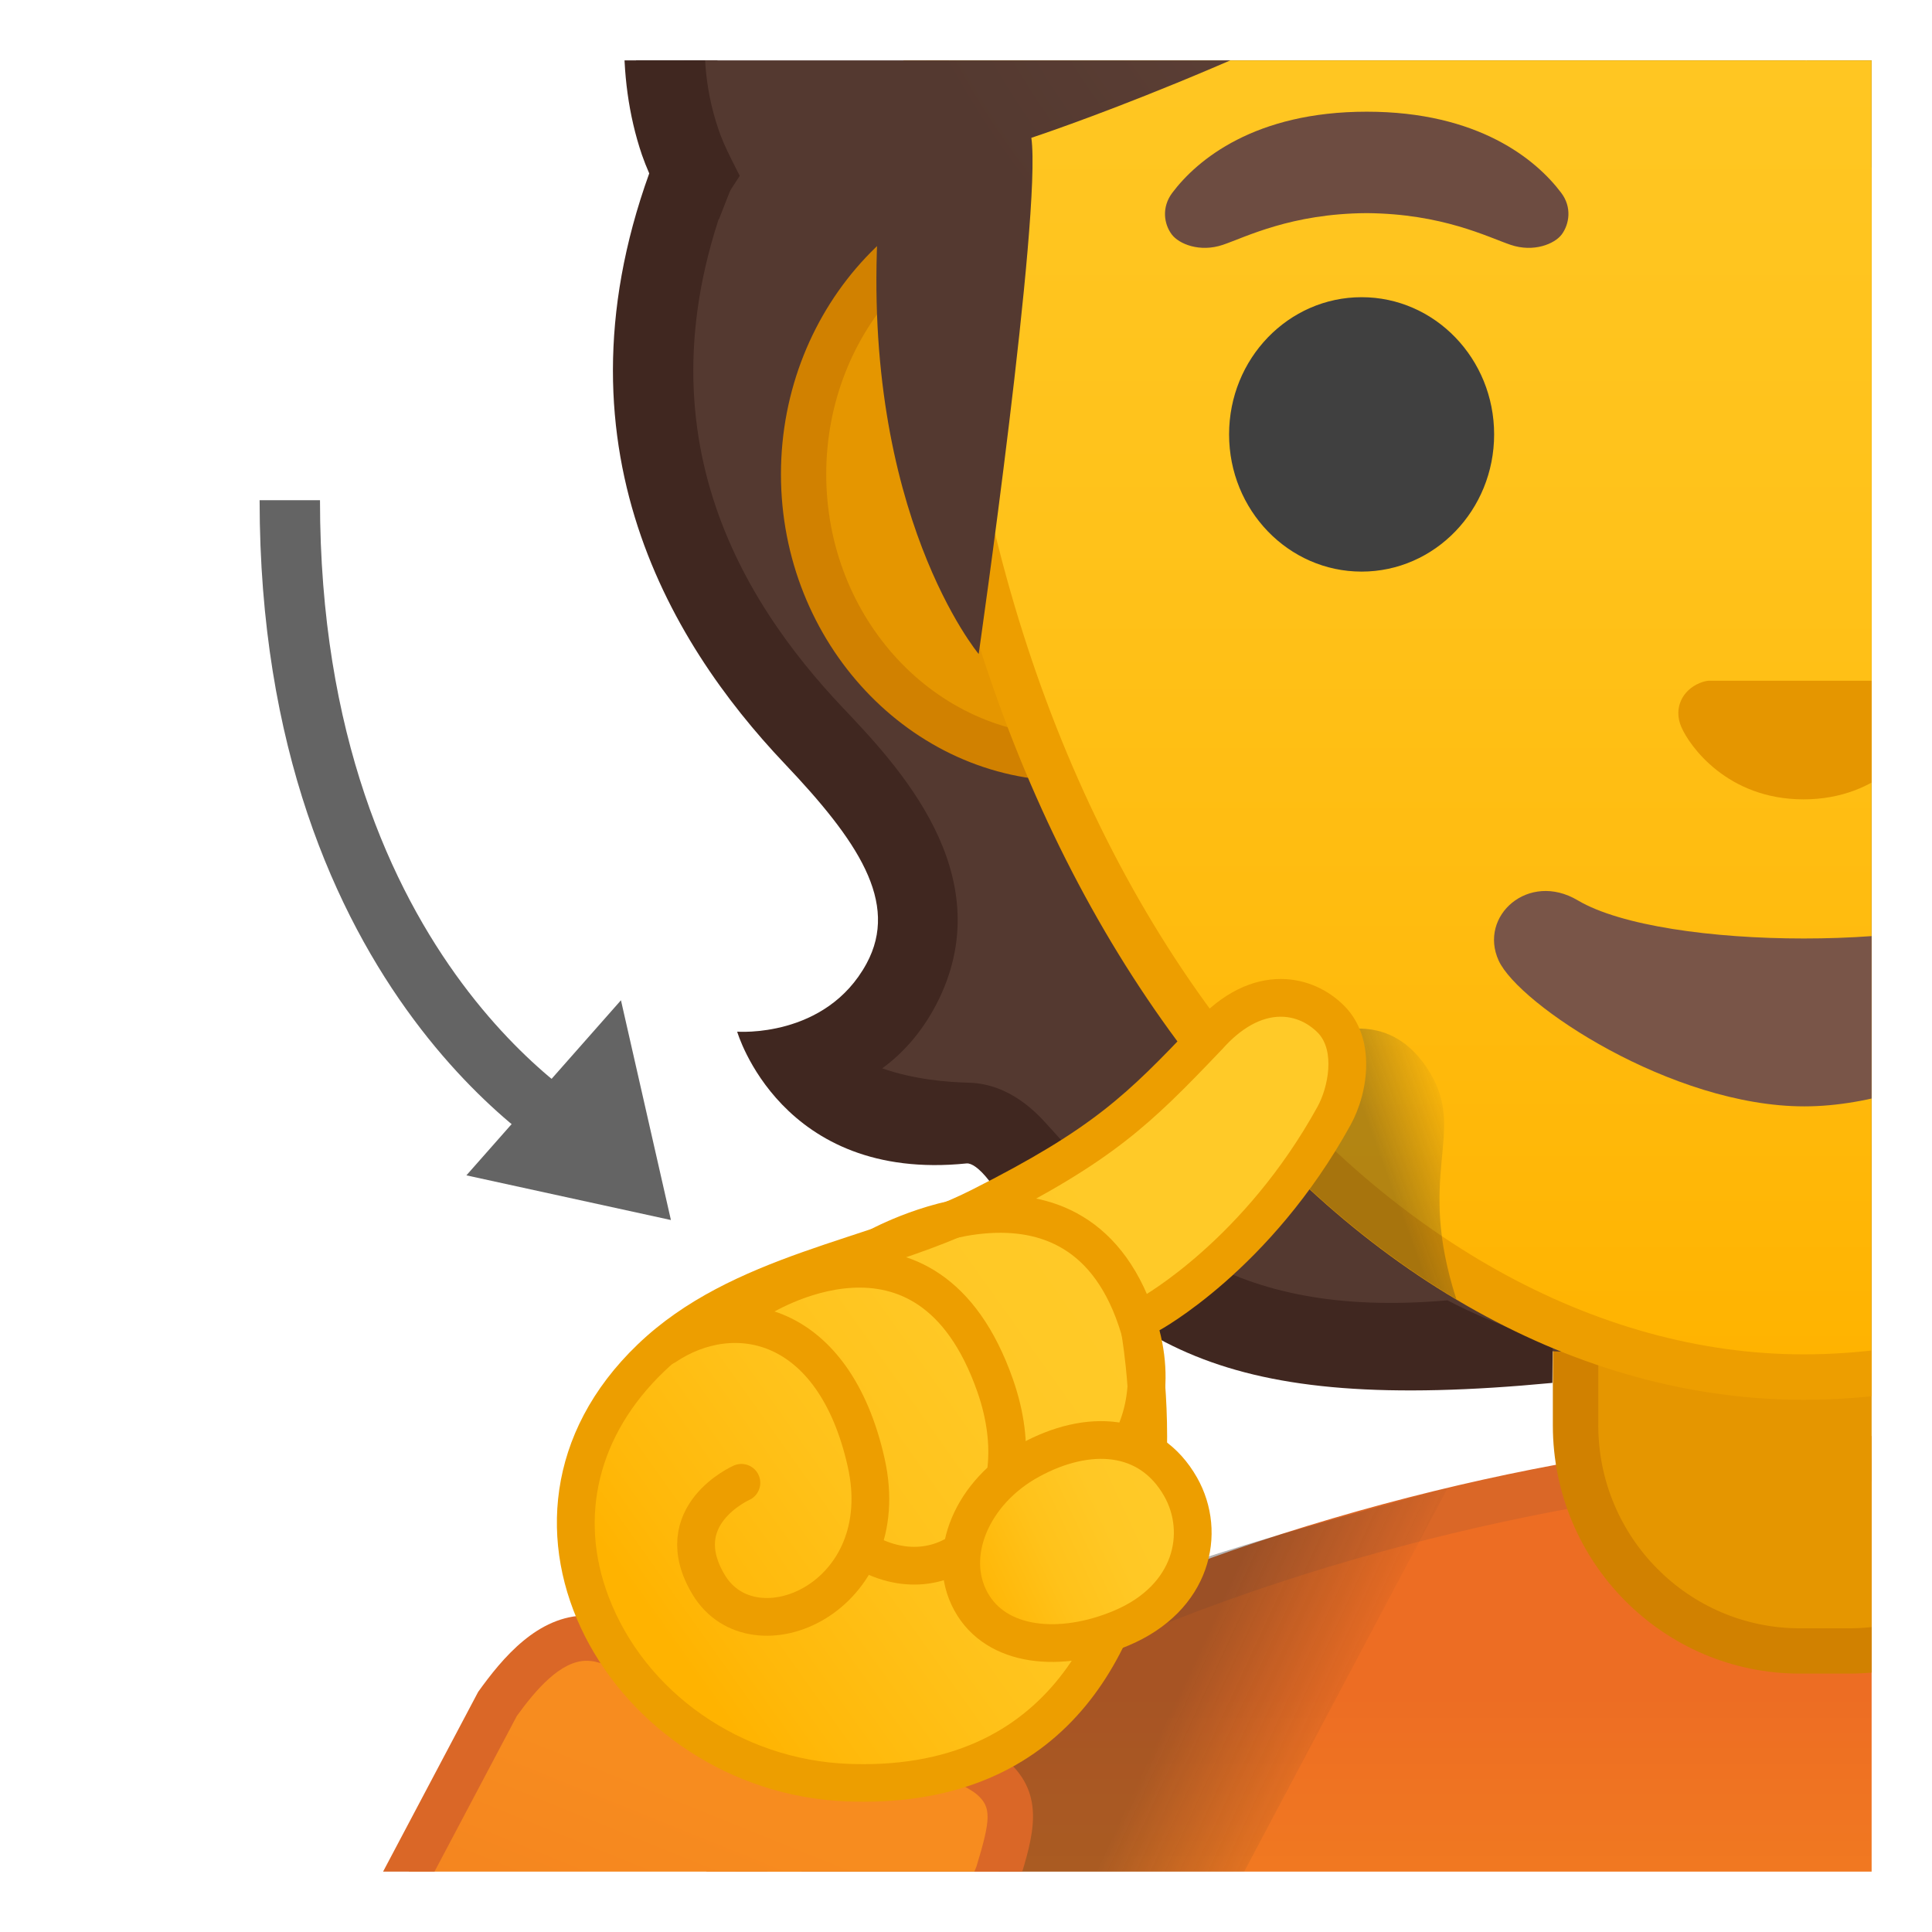 <svg viewBox="0 0 128 128" xmlns="http://www.w3.org/2000/svg" xmlns:xlink="http://www.w3.org/1999/xlink">
  <g id="Layer_13">
    <g>
      <defs>
        <rect id="SVGID_1_" height="120" width="120" x="4" y="4"/>
      </defs>
      <clipPath id="SVGID_2_">
        <use overflow="visible" xlink:href="#SVGID_1_"/>
      </clipPath>
      <g clip-path="url(#SVGID_2_)">
        <g>
          <g id="XMLID_68_">
            <linearGradient id="SVGID_3_" gradientUnits="userSpaceOnUse" x1="119.986" x2="119.986" y1="148.465" y2="112.277">
              <stop offset="0" style="stop-color:#F78C1F"/>
              <stop offset="0.494" style="stop-color:#F37F20"/>
              <stop offset="1" style="stop-color:#ED6D23"/>
            </linearGradient>
            <path d="M42.11,155.68v-15.56c0-8.53,5.23-21.02,30.17-32.11c17.62-7.83,37.81-11.4,49.11-11.4 c36.78,0,76.47,16.27,76.47,42.56v16.51H42.11z" fill="url(#SVGID_3_)"/>
            <path d="M121.39,98.11c18.56,0,37.34,4.14,51.51,11.35c19.39,9.87,23.46,21.61,23.46,29.72v15.01H43.61v-14.06 c0-15.42,18.34-25.87,29.28-30.74C90.31,101.64,110.24,98.11,121.39,98.11 M121.39,95.11c-24.89,0-80.78,15.75-80.78,45.01 v17.06h158.76v-18.01C199.36,111.55,158.41,95.11,121.39,95.11L121.39,95.11z" fill="#DA6727"/>
          </g>
          <g>
            <g id="XMLID_65_">
              <path d="M119.25,109.38c-8.2,0-14.86-6.7-14.86-14.95V75.85h33v18.58c0,8.24-6.67,14.95-14.86,14.95H119.25z " fill="#E59600"/>
              <path d="M135.88,77.35v17.08c0,7.41-5.99,13.45-13.36,13.45h-3.27c-7.37,0-13.36-6.03-13.36-13.45V77.35h15 H135.88 M138.88,74.35h-18h-18v20.08c0,9.08,7.33,16.45,16.36,16.45h3.27c9.04,0,16.36-7.36,16.36-16.45V74.35 L138.88,74.35z" fill="#D18100"/>
            </g>
            <g>
              <path d="M171.81,76.42c0.94-1.04,1.98-1.98,3.4-2.01c2.35-0.06,5.99-0.45,8.85-2.17 c0.84-0.5,1.55-1.2,2.08-2.04c-2.01-0.4-4.78-1.59-6.64-5.22c-2.84-5.53,0.44-10.59,5.92-16.24 c6.15-6.35,16.4-28.17,5.53-47.62c-2.05-0.29-31.72,0.15-39.24,0.15c-9.1,0-22.94,0-32.04,0V89.8 C154.86,89.8,161.81,87.51,171.81,76.42z" fill="#543930"/>
              <path d="M67.51,76.42c-0.94-1.04-1.98-1.98-3.4-2.01c-2.35-0.06-5.99-0.45-8.85-2.17 c-0.84-0.5-1.55-1.2-2.08-2.04c2.01-0.4,4.89-1.53,6.64-5.22c2.84-5.97-1.2-11.27-5.92-16.24 c-7.71-8.13-16.4-23.17-5.53-42.62c2.05-0.29,31.72-4.85,39.24-4.85c9.1,0,22.94,0,32.04,0V89.8 C84.46,89.8,77.51,87.51,67.51,76.42z" fill="#543930"/>
              <path d="M188.72,4.39l0.46,0.88c9.65,18.52-0.98,36.74-5.69,41.61c-5.27,5.44-10.15,11.99-6.37,19.32v0 c0.98,1.9,2.26,3.43,3.8,4.56c-2.1,0.75-4.4,0.93-5.77,0.96c-2.77,0.07-4.56,2.05-5.32,2.9 c-6.06,6.72-10.63,10.02-23.31,11.49c0,0-6.57,3.37-11.12,4.51v1.62c22.19-0.79,29.33-3.98,38.4-14.04 c0.7-0.78,1.16-1.13,1.48-1.13c2.81-0.07,6.84-0.56,10.16-2.54c1.19-0.71,2.21-1.71,2.97-2.9l2.08-3.29l-3.82-0.76 c-2.12-0.42-3.69-1.67-4.79-3.82v0c-1.84-3.58-0.36-7.15,5.46-13.16c7.22-7.45,16.52-26.6,7.07-46.11 c0,0,0.01-0.03,0.02-0.09H188.72z" fill="#402720"/>
              <path d="M51.97,50.58c4.83,5.09,7.64,9.2,5.44,13.26c-2.7,4.97-8.57,4.51-8.57,4.51s2.89,9.99,15.2,8.73 c0.32-0.03,0.84,0.31,1.48,1.13c8.68,11.04,15.32,15.5,37.33,13.41l0.02-2.69c-3.83-1.07-6.97-2.78-6.97-2.78 c-14.68,1.28-20.35-4.8-26.41-11.52c-0.76-0.85-2.55-2.83-5.32-2.9c-1.36-0.03-3.63-0.21-5.72-0.95 c1.58-1.15,2.86-2.72,3.79-4.65c3.96-8.32-2.77-15.41-6.39-19.23c-6.84-7.22-14.29-19.14-6.77-36.19l0.51-1.16L49.5,9.39 h-5.92c0.04,0.1,0.07,0.2,0.12,0.31C35.95,28.75,44.3,42.49,51.97,50.58z" fill="#402720"/>
            </g>
            <g>
              <g>
                <path d="M70.82,50.25c-9.69,0-17.58-8.44-17.58-18.82S61.13,12.6,70.82,12.6h97.33 c9.69,0,17.58,8.44,17.58,18.82s-7.89,18.82-17.58,18.82H70.82z" fill="#E59600"/>
                <path d="M168.15,14.1c8.87,0,16.08,7.77,16.08,17.32s-7.21,17.32-16.08,17.32h-13.12H83.94H70.82 c-8.87,0-16.08-7.77-16.08-17.32S61.95,14.1,70.82,14.1h13.12h71.09H168.15 M168.15,11.1h-13.12H83.94H70.82 c-10.49,0-19.08,9.15-19.08,20.32s8.59,20.32,19.08,20.32h13.12h71.09h13.12c10.49,0,19.08-9.15,19.08-20.32 S178.65,11.1,168.15,11.1L168.15,11.1z" fill="#D18100"/>
              </g>
              <g>
                <linearGradient id="SVGID_5_" gradientTransform="matrix(-1 0 0 -1 241.821 38.732)" gradientUnits="userSpaceOnUse" x1="122.358" x2="122.358" y1="-51.291" y2="94.885">
                  <stop offset="0" style="stop-color:#FFB300"/>
                  <stop offset="0.102" style="stop-color:#FFB809"/>
                  <stop offset="0.371" style="stop-color:#FFC21A"/>
                  <stop offset="0.659" style="stop-color:#FFC825"/>
                  <stop offset="1" style="stop-color:#FFCA28"/>
                </linearGradient>
                <path d="M119.49,91.24c-14.2,0-28.53-7.96-39.3-21.85c-11.53-14.87-18.24-35.3-18.9-57.54 C60.65-9.75,66.8-27.85,79.1-40.51c10.49-10.8,25.21-17,40.39-17c28.03,0,58.2,21.72,58.2,69.4 c0,22.12-6.36,42.5-17.91,57.39C148.95,83.23,134.27,91.24,119.49,91.24L119.49,91.24z" fill="url(#SVGID_5_)"/>
                <path d="M119.49-56.01c14.93,0,28.77,5.94,38.97,16.72c11.6,12.26,17.73,29.96,17.73,51.18 c0,21.78-6.25,41.84-17.6,56.47c-10.53,13.58-24.79,21.37-39.1,21.37c-13.74,0-27.63-7.75-38.11-21.27 C70.04,53.85,63.44,33.73,62.79,11.8c-0.63-21.18,5.38-38.91,17.39-51.27C90.38-49.98,104.71-56.01,119.49-56.01 M119.49-59.01c-30.12,0-61.1,23.48-59.7,70.9c1.42,47.99,29.92,80.85,59.7,80.85h0h0c30.99,0,59.7-33.15,59.7-80.85 C179.18-35.55,149.61-59.01,119.49-59.01L119.49-59.01z" fill="#ED9E00"/>
              </g>
              <g>
                <g>
                  <ellipse cx="90.21" cy="28.78" fill="#404040" rx="8.78" ry="9.09"/>
                  <ellipse cx="148.76" cy="28.78" fill="#404040" rx="8.78" ry="9.09"/>
                  <g>
                    <path d="M103.43,12.77c-1.65-2.19-5.47-5.37-12.88-5.37c-7.41,0-11.23,3.18-12.88,5.37 c-0.73,0.97-0.55,2.08-0.04,2.76c0.47,0.63,1.85,1.21,3.39,0.69c1.53-0.52,4.52-2.07,9.53-2.1c5.01,0.04,8,1.58,9.53,2.1 c1.53,0.52,2.92-0.06,3.39-0.69C103.97,14.85,104.16,13.73,103.43,12.77z" fill="#6D4C41"/>
                    <path d="M161.3,12.77c-1.65-2.19-5.47-5.37-12.88-5.37s-11.23,3.18-12.88,5.37 c-0.73,0.97-0.55,2.08-0.04,2.76c0.47,0.63,1.85,1.21,3.39,0.69c1.53-0.52,4.52-2.07,9.53-2.1c5.01,0.04,8,1.58,9.53,2.1 c1.53,0.52,2.92-0.06,3.39-0.69C161.85,14.85,162.03,13.73,161.3,12.77z" fill="#6D4C41"/>
                  </g>
                </g>
                <path d="M126.36,45.25c-0.19-0.08-0.38-0.12-0.57-0.15h-12.6c-0.19,0.02-0.38,0.07-0.57,0.15 c-1.14,0.46-1.77,1.65-1.23,2.91c0.54,1.26,3.05,4.8,8.1,4.8c5.06,0,7.56-3.54,8.1-4.8 C128.13,46.9,127.5,45.71,126.36,45.25z" fill="#E59600"/>
                <path d="M134.48,59.65c-5.67,3.37-24.27,3.37-29.95,0c-3.26-1.94-6.59,1.03-5.24,3.99 c1.33,2.91,11.48,9.66,20.25,9.66s18.79-6.75,20.12-9.66C141.02,60.68,137.74,57.71,134.48,59.65z" fill="#795548"/>
              </g>
            </g>
            <path d="M43.1,8.17c0.14,0.4,0.3,0.81,0.48,1.22l4.05,5.14l1.95-4.97l-0.57-1.13 c-0.37-0.74-0.65-1.37-0.85-1.98c-3.79-11.15,5.53-22.34,5.92-22.59l2.11-1.36l-1.21-2.2c-0.16-0.29-3.93-7.34,0.7-16.71 c4.15-8.39,13.81-6.64,14.21-6.57l5.26,1.05l-2.33-4.83c-0.18-0.38-3.91-8.33,0.6-14.26c0.98,1.8,2.55,3.82,5.06,5.34 c5.08,3.08,12.12,3.07,20.92-0.05c1.41-0.5,2.99-1.36,4.98-2.45c8.07-4.4,21.57-11.77,42.96-5 c7.73,2.45,15.88,9.2,15.56,15.84l-0.16,3.32l3.28-0.56c6.41-1.07,16.2,7.14,20.42,13.51c2.17,3.28,7.08,16.92,3.41,31.54 c-0.2,0.8-0.47,1.67-0.82,2.66l-0.39,1.1l0.08,0.15l1.94,3.38l3.75-3.38c0.09-0.41,0.48-2.04,0.62-2.6 c3.99-15.9-0.99-31.03-4.14-35.79c-4.35-6.58-14.09-15.39-22.83-15.97c-1.4-8.41-10.4-15.53-19.11-18.29 c-23.56-7.46-38.9,0.9-47.14,5.4c-1.71,0.94-3.19,1.74-4.21,2.1c-7.07,2.51-12.7,2.7-16.3,0.56 c-3.51-2.08-4.13-5.76-4.15-5.89l-0.61-4.33l-3.57,2.52c-7.56,5.32-7.84,13.58-6.42,19.38c-5.21,0.22-12.05,2.41-15.68,9.74 c-4.31,8.72-2.78,16.01-1.53,19.51C44.88-15.46,39.5-2.44,43.1,8.17z" fill="#402720"/>
          </g>
        </g>
        <g>
          <g>
            <radialGradient id="SVGID_6_" cx="120.575" cy="-18.851" gradientTransform="matrix(1 0 0 0.864 0 -2.56)" gradientUnits="userSpaceOnUse" r="64.779">
              <stop offset="0" style="stop-color:#6D4C41"/>
              <stop offset="1" style="stop-color:#543930"/>
            </radialGradient>
            <path d="M99.06-59.58c-21.84,7.74-24.02-5.96-24.02-5.96c-11.86,5.92-4.07,18.61-4.07,18.61 s-12.02-0.89-17.17,9.51c-5.38,10.88-0.64,19.2-0.64,19.2S41.6-5.88,46.14,7.49c3.01,8.87,12.03,7.43,12.03,7.43 c-1.1,19.13,6.67,28.41,6.67,28.41s4.19-29.18,3.49-34.2c0,0,15.38-5.04,31.06-14.01c10.6-6.07,17.84-13.19,29.76-15.87 c18.13-4.08,22.18,9.04,22.18,9.04s16.77-3.22,21.84,20.08c2.08,9.58,2.98,24.22,4.11,33.96c-0.1-0.85,6.23-11.39,7.34-22.09 c0.41-3.98,6.43-13.66,8.24-20.87c3.94-15.68-1.23-28.03-3.67-31.72c-4.46-6.75-15.12-16.03-23.1-14.68 c0.42-8.55-6.32-16.47-14.43-19.2C129.49-73.69,105.58-61.89,99.06-59.58z" fill="url(#SVGID_6_)"/>
            <path d="M42.53,10.26c0.14,0.4,0.3,0.81,0.48,1.22l3.35,4.25l2.65-4.08l-0.57-1.13 c-0.37-0.74-0.65-1.37-0.85-1.98C43.8-2.6,53.12-13.79,53.51-14.05l2.11-1.36l-1.21-2.2c-0.16-0.29-3.93-7.34,0.7-16.71 c4.15-8.39,13.81-6.64,14.21-6.57l5.26,1.05l-2.33-4.83c-0.18-0.38-3.91-8.33,0.6-14.26c0.98,1.8,2.55,3.82,5.06,5.34 c5.08,3.08,12.12,3.07,20.92-0.05c1.41-0.5,2.99-1.36,4.98-2.45c8.07-4.4,21.57-11.77,42.96-5 c7.73,2.45,15.88,9.2,15.56,15.84l-0.16,3.32l3.28-0.56c6.41-1.07,16.2,7.14,20.42,13.51c2.17,3.28,7.08,16.92,3.41,31.54 c-0.2,0.8-0.47,1.67-0.82,2.66l-0.39,1.1l0.08,0.15l1.94,3.38l3.75-3.38c0.09-0.41,0.48-2.04,0.62-2.6 c3.99-15.9-0.99-31.03-4.14-35.79c-4.35-6.58-14.09-15.39-22.83-15.97c-1.4-8.41-10.4-15.53-19.11-18.29 c-23.56-7.46-38.9,0.9-47.14,5.4c-1.71,0.94-3.19,1.74-4.21,2.1c-7.07,2.51-12.7,2.7-16.3,0.56 c-3.51-2.08-4.13-5.76-4.15-5.89l-0.61-4.33l-3.57,2.52c-7.56,5.32-7.84,13.58-6.42,19.38c-5.21,0.22-12.05,2.41-15.68,9.74 c-4.31,8.72-2.78,16.01-1.53,19.51C44.3-13.38,38.92-0.36,42.53,10.26z" fill="#402720"/>
          </g>
          <linearGradient id="SVGID_7_" gradientUnits="userSpaceOnUse" x1="74.241" x2="87.225" y1="113.725" y2="119.76">
            <stop offset="0.197" style="stop-color:#262626"/>
            <stop offset="1" style="stop-color:#262626;stop-opacity:0"/>
          </linearGradient>
          <path d="M80.59,127.47l15.33-28.9c-14.56,4.01-28.72,7.54-39.97,16.58 c-2.07,6.4-4.22,13.08-4.22,13.34C51.73,129,80.59,127.47,80.59,127.47z" fill="url(#SVGID_7_)" opacity="0.35"/>
        </g>
        <linearGradient id="SVGID_8_" gradientUnits="userSpaceOnUse" x1="90.37" x2="97.246" y1="77.954" y2="75.464">
          <stop offset="0.197" style="stop-color:#262626"/>
          <stop offset="1" style="stop-color:#262626;stop-opacity:0"/>
        </linearGradient>
        <path d="M94.77,71.12c-3.31-5.56-8.94-1.62-8.94-1.62l-3.19,5.12 c4.25,4.67,8.92,8.52,13.85,11.46C93.79,77.76,97.14,75.1,94.77,71.12z" fill="url(#SVGID_8_)" opacity="0.35"/>
        <g>
          <g>
            <linearGradient id="SVGID_9_" gradientTransform="matrix(1.097 0.033 -0.034 1.111 13.94 -19.569)" gradientUnits="userSpaceOnUse" x1="34.061" x2="20.734" y1="124.026" y2="160.589">
              <stop offset="0" style="stop-color:#F78C1F"/>
              <stop offset="0.494" style="stop-color:#F37F20"/>
              <stop offset="1" style="stop-color:#ED6D23"/>
            </linearGradient>
            <path d="M16.85,143.34l16.11-30.45c1.57-2.17,3.5-4.36,5.9-4.36c0.58,0,1.18,0.12,1.8,0.37 c0.05,0.02,0.1,0.04,0.16,0.05c8.43,2.33,22.66,6.8,24.94,8.85c1.71,1.54,1.3,3.25,0.34,6.38l-12.76,30.87L16.85,143.34z" fill="url(#SVGID_9_)"/>
            <path d="M38.86,110.03c0.39,0,0.8,0.09,1.25,0.27c0.1,0.04,0.21,0.08,0.31,0.1 c10.32,2.86,22.57,6.93,24.34,8.52c0.91,0.82,0.9,1.58-0.07,4.75L52.48,153.2l-33.46-10.74l15.22-28.77 C35.5,111.95,37.14,110.03,38.86,110.03 M38.86,107.03c-3.24,0-5.57,2.82-7.18,5.06l-16.99,32.12l39.51,12.68l13.32-32.21 c0.95-3.07,1.75-5.75-0.75-8c-3.4-3.06-25.55-9.18-25.55-9.18C40.38,107.18,39.6,107.03,38.86,107.03L38.86,107.03z" fill="#DA6727"/>
          </g>
          <g>
            <g>
              <linearGradient id="SVGID_10_" gradientUnits="userSpaceOnUse" x1="45.051" x2="78.863" y1="109.823" y2="85.804">
                <stop offset="0" style="stop-color:#FFB300"/>
                <stop offset="0.102" style="stop-color:#FFB809"/>
                <stop offset="0.371" style="stop-color:#FFC21A"/>
                <stop offset="0.659" style="stop-color:#FFC825"/>
                <stop offset="1" style="stop-color:#FFCA28"/>
              </linearGradient>
              <path d="M57.21,118.12c-0.34,0-0.69-0.01-1.04-0.02c-7.58-0.29-14.42-5.06-17.01-11.88 c-2.2-5.79-0.76-11.71,3.96-16.24c3.84-3.69,8.98-5.38,13.94-7.01c2.82-0.93,5.48-1.8,7.89-3.02 c8.4-4.24,10.76-6.72,15.06-11.23c1.53-1.72,3.2-2.61,4.85-2.61c1.25,0,2.43,0.51,3.34,1.43c1.55,1.57,1.26,4.46,0.2,6.39 c-5.06,9.18-12.12,13.09-12.19,13.12c-0.47,0.26-0.73,0.79-0.64,1.31c0.01,0.05,0.91,5.38,0.31,10.88 C75.09,106.29,71.63,118.12,57.21,118.12C57.21,118.12,57.21,118.12,57.21,118.12z" fill="url(#SVGID_10_)"/>
              <path d="M84.85,67.36c1.23,0,2.06,0.66,2.45,1.05c1.18,1.2,0.69,3.64-0.01,4.91 c-4.86,8.82-11.62,12.59-11.68,12.63c-0.95,0.51-1.46,1.57-1.28,2.63c0.01,0.05,0.88,5.19,0.3,10.53 c-0.73,6.63-3.96,17.77-17.42,17.77c-0.33,0-0.66-0.01-1-0.02c-7.09-0.27-13.48-4.72-15.89-11.08 c-2.02-5.3-0.68-10.73,3.66-14.9c3.64-3.49,8.63-5.13,13.46-6.72c2.87-0.94,5.57-1.83,8.06-3.09 c8.25-4.17,10.68-6.53,15.4-11.48c0.02-0.02,0.04-0.04,0.06-0.06C82.22,68.1,83.56,67.36,84.85,67.36 M84.85,64.86 c-1.81,0-3.83,0.84-5.75,3c-4.42,4.64-6.63,6.89-14.72,10.97c-6.59,3.33-15.88,4.24-22.13,10.24 c-12.27,11.77-1.68,29.69,13.87,30.28c0.37,0.01,0.73,0.02,1.09,0.02c13.77,0,18.83-10.28,19.9-19.99 c0.63-5.76-0.32-11.23-0.32-11.23s7.37-3.97,12.69-13.62c1.19-2.16,1.7-5.73-0.4-7.87C88.02,65.58,86.52,64.86,84.85,64.86 L84.85,64.86z" fill="#ED9E00"/>
            </g>
            <path d=" M44.09,89.19c4.54-3.04,11.16-1.75,13.29,7.68c2.04,9.01-7.46,13.07-10.43,8.12c-2.75-4.58,2.17-6.75,2.17-6.75" fill="none" stroke="#ED9E00" stroke-linecap="round" stroke-linejoin="round" stroke-miterlimit="10" stroke-width="2.5"/>
            <path d=" M58.1,103.21c5.46,2.31,10.65-3.32,7.84-11.39c-4.53-12.98-15.68-5.76-15.68-5.76" fill="none" stroke="#ED9E00" stroke-linecap="round" stroke-linejoin="round" stroke-miterlimit="10" stroke-width="2.5"/>
            <path d=" M57.95,82.72c0,0,13.63-7.78,17.54,5.31c2.43,8.12-4.92,13.89-8.88,10.74" fill="none" stroke="#ED9E00" stroke-linecap="round" stroke-linejoin="round" stroke-miterlimit="10" stroke-width="2.5"/>
            <linearGradient id="SVGID_11_" gradientTransform="matrix(0.878 -0.479 0.479 0.878 -40.536 47.452)" gradientUnits="userSpaceOnUse" x1="63.974" x2="79.774" y1="101.197" y2="102.197">
              <stop offset="0" style="stop-color:#FFB300"/>
              <stop offset="0.102" style="stop-color:#FFB809"/>
              <stop offset="0.371" style="stop-color:#FFC21A"/>
              <stop offset="0.659" style="stop-color:#FFC825"/>
              <stop offset="1" style="stop-color:#FFCA28"/>
            </linearGradient>
            <path d=" M78.22,98.51c1.72,3.04,0.79,7.36-3.92,9.35c-4.03,1.7-8.31,1.3-9.98-1.77c-1.68-3.07,0.08-7.26,3.92-9.35 C72.08,94.64,76.15,94.86,78.22,98.51z" fill="url(#SVGID_11_)" stroke="#ED9E00" stroke-linecap="round" stroke-linejoin="round" stroke-miterlimit="10" stroke-width="2.5"/>
          </g>
        </g>
      </g>
      <g clip-path="url(#SVGID_2_)">
        <path d="M19.2,33.14 c0,32.01,19.62,42.4,19.62,42.4" fill="none" stroke="#646464" stroke-linejoin="round" stroke-miterlimit="10" stroke-width="4"/>
        <polygon fill="#646464" points="41.14,66.27 30.9,77.87 44.45,80.83 "/>
      </g>
      <path clip-path="url(#SVGID_2_)" d=" M83.34,98.11" fill="none" stroke="#ED9E00" stroke-linecap="round" stroke-linejoin="round" stroke-miterlimit="10" stroke-width="2.5"/>
      <path clip-path="url(#SVGID_2_)" d=" M72.17,87.43" fill="none" stroke="#ED9E00" stroke-linecap="round" stroke-linejoin="round" stroke-miterlimit="10" stroke-width="2.5"/>
    </g>
  </g>
</svg>
